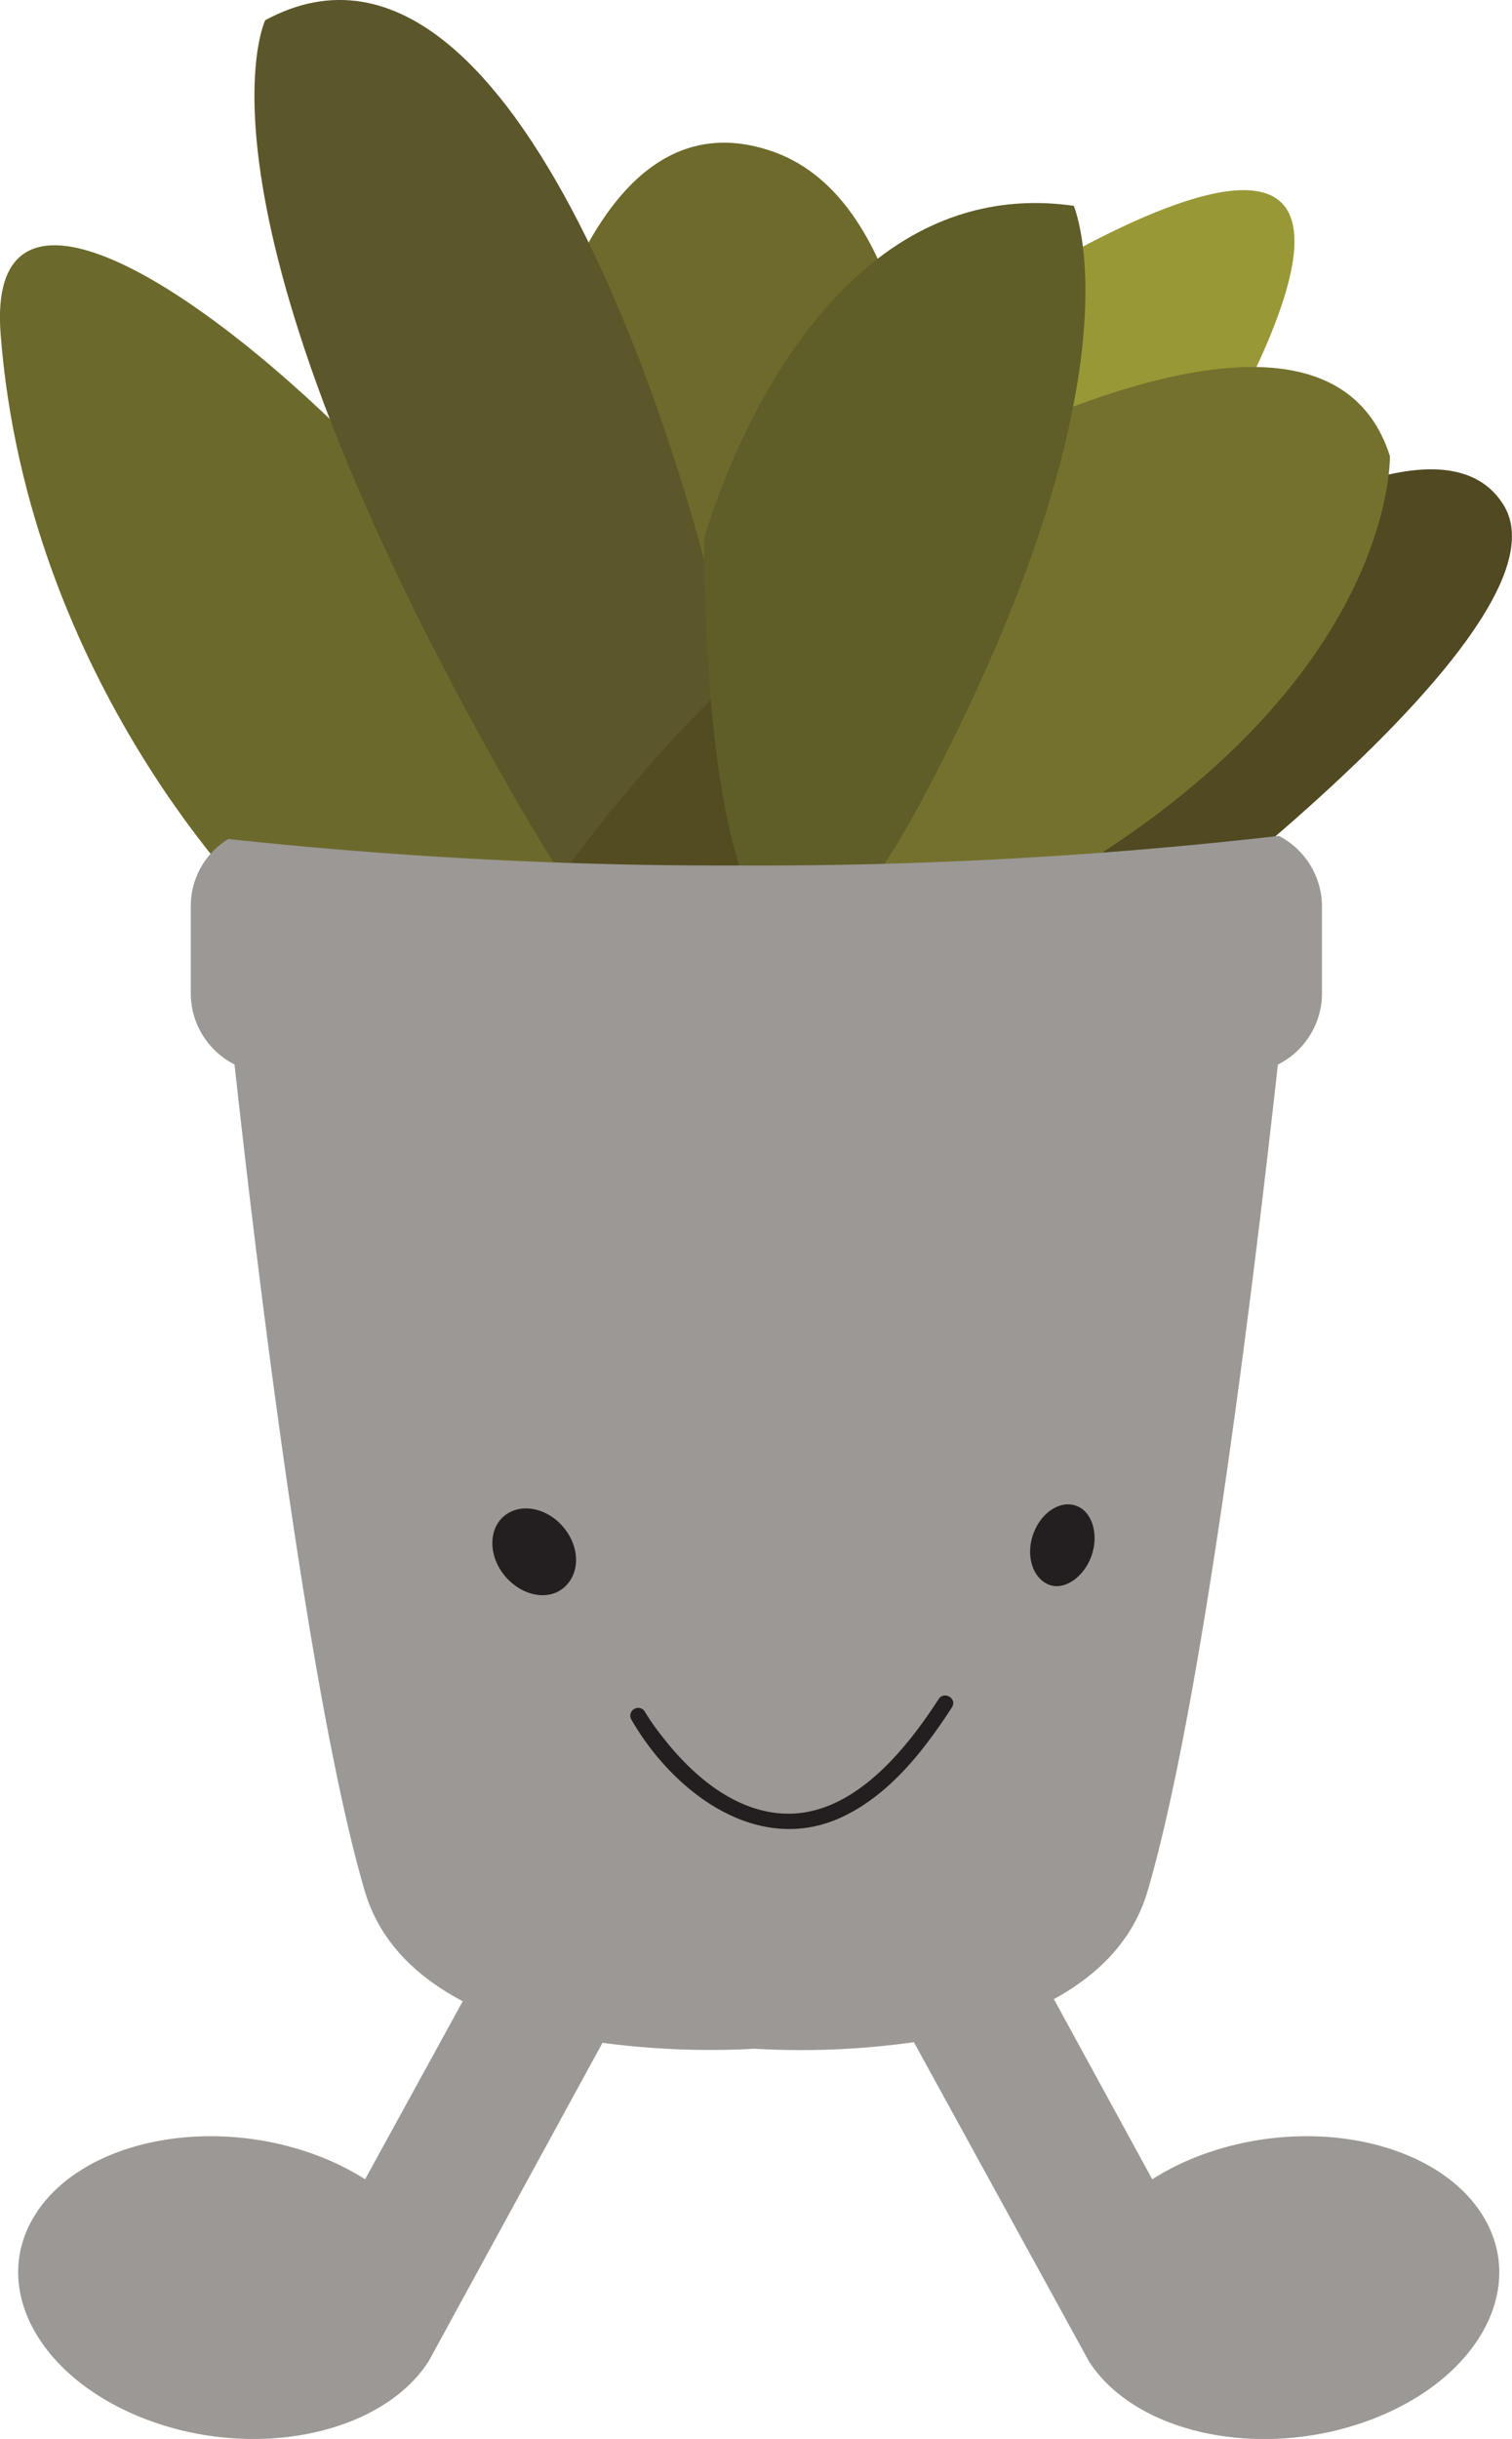 <svg xmlns="http://www.w3.org/2000/svg" viewBox="0 0 121.09 195.29"><defs><style>.cls-1{fill:#6e6a2c;}.cls-2{fill:#999837;}.cls-3{fill:#6b6a2c;}.cls-4{fill:#5b572a;}.cls-5{fill:#524c20;}.cls-6{fill:#504921;}.cls-7{fill:#74712e;}.cls-8{fill:#5f5d28;}.cls-9{fill:#9b9895;}.cls-10{fill:#231f20;}</style></defs><title>Asset 3</title><g id="Layer_2" data-name="Layer 2"><g id="Layer_1-2" data-name="Layer 1"><path class="cls-1" d="M39.56,50.52S42.22,5.38,61.82,12.11,72.9,74.47,72.9,74.47Z"/><path class="cls-2" d="M73.1,28.15s48.7-34.64,23.16,9.5S73.1,28.15,73.1,28.15Z"/><path class="cls-3" d="M20.84,72.89S2.23,54.87.05,26.76,61.62,62,48,74.47,20.84,72.89,20.84,72.89Z"/><path class="cls-4" d="M56.47,45.17S42.81-10.06,21.24,1.62c0,0-7.13,14.65,19.59,61.57S56.47,45.17,56.47,45.17Z"/><path class="cls-5" d="M44.36,70.92S86.12,11,86.92,75.72,44.36,70.92,44.36,70.92Z"/><path class="cls-6" d="M86.06,51.91s27.82-22,34.35-11.48S84,81.2,84,81.2Z"/><path class="cls-7" d="M65.18,43s40-25.69,46.13-6.49c0,0,.59,20-31.08,36.43S65.18,43,65.18,43Z"/><path class="cls-8" d="M56.39,43.15s8-29.74,29.6-26.67c0,0,5.94,13.46-12.08,47.44S56.39,43.15,56.39,43.15Z"/><path class="cls-9" d="M118.63,177.22c-3.79-5.83-13.89-7.89-22.56-4.61a20.62,20.62,0,0,0-3.79,1.89L84.4,160.07c3.68-2,6.38-4.83,7.5-8.63,4.33-14.73,8.37-47.53,10.44-66.2a6.39,6.39,0,0,0,3.53-5.52V72.41a6.39,6.39,0,0,0-3.45-5.48A365.38,365.38,0,0,1,59.28,69.3a370.94,370.94,0,0,1-41-2.12,6.3,6.3,0,0,0-3,5.23v7.31a6.39,6.39,0,0,0,3.5,5.51c2.06,18.66,6.11,51.47,10.44,66.21,1.15,3.91,4,6.78,7.84,8.8L29.24,174.5a20.94,20.94,0,0,0-3.79-1.89c-8.67-3.28-18.78-1.22-22.56,4.61s.17,13.22,8.84,16.51,18.78,1.21,22.57-4.62c.09-.14.16-.29.24-.43h0l13.71-25.11a65.42,65.42,0,0,0,12.27.47V86.24h0v77.81a64.58,64.58,0,0,0,12.67-.53L87,188.69h0c.08.14.15.29.24.43,3.79,5.83,13.9,7.9,22.57,4.62S122.42,183.05,118.63,177.22Z"/><path class="cls-10" d="M40.35,121.41c-1.27,1.09-1.22,3.25.12,4.82s3.47,2,4.74.85,1.23-3.25-.11-4.82S41.63,120.31,40.35,121.41Z"/><path class="cls-10" d="M86.16,120.56c-1.29-.45-2.83.58-3.43,2.32s0,3.49,1.25,4,2.84-.59,3.44-2.32S87.46,121,86.16,120.56Z"/><path class="cls-10" d="M75.17,136.05c-2.91,4.5-7.64,10.26-13.74,9C58,144.36,55.12,141.75,53,139a18,18,0,0,1-1.39-2,.63.63,0,0,0-1.08.63c3.36,5.89,10.26,11.14,17.12,7.76,3.7-1.82,6.39-5.29,8.58-8.67C76.69,136,75.61,135.37,75.17,136.05Z"/></g></g></svg>
